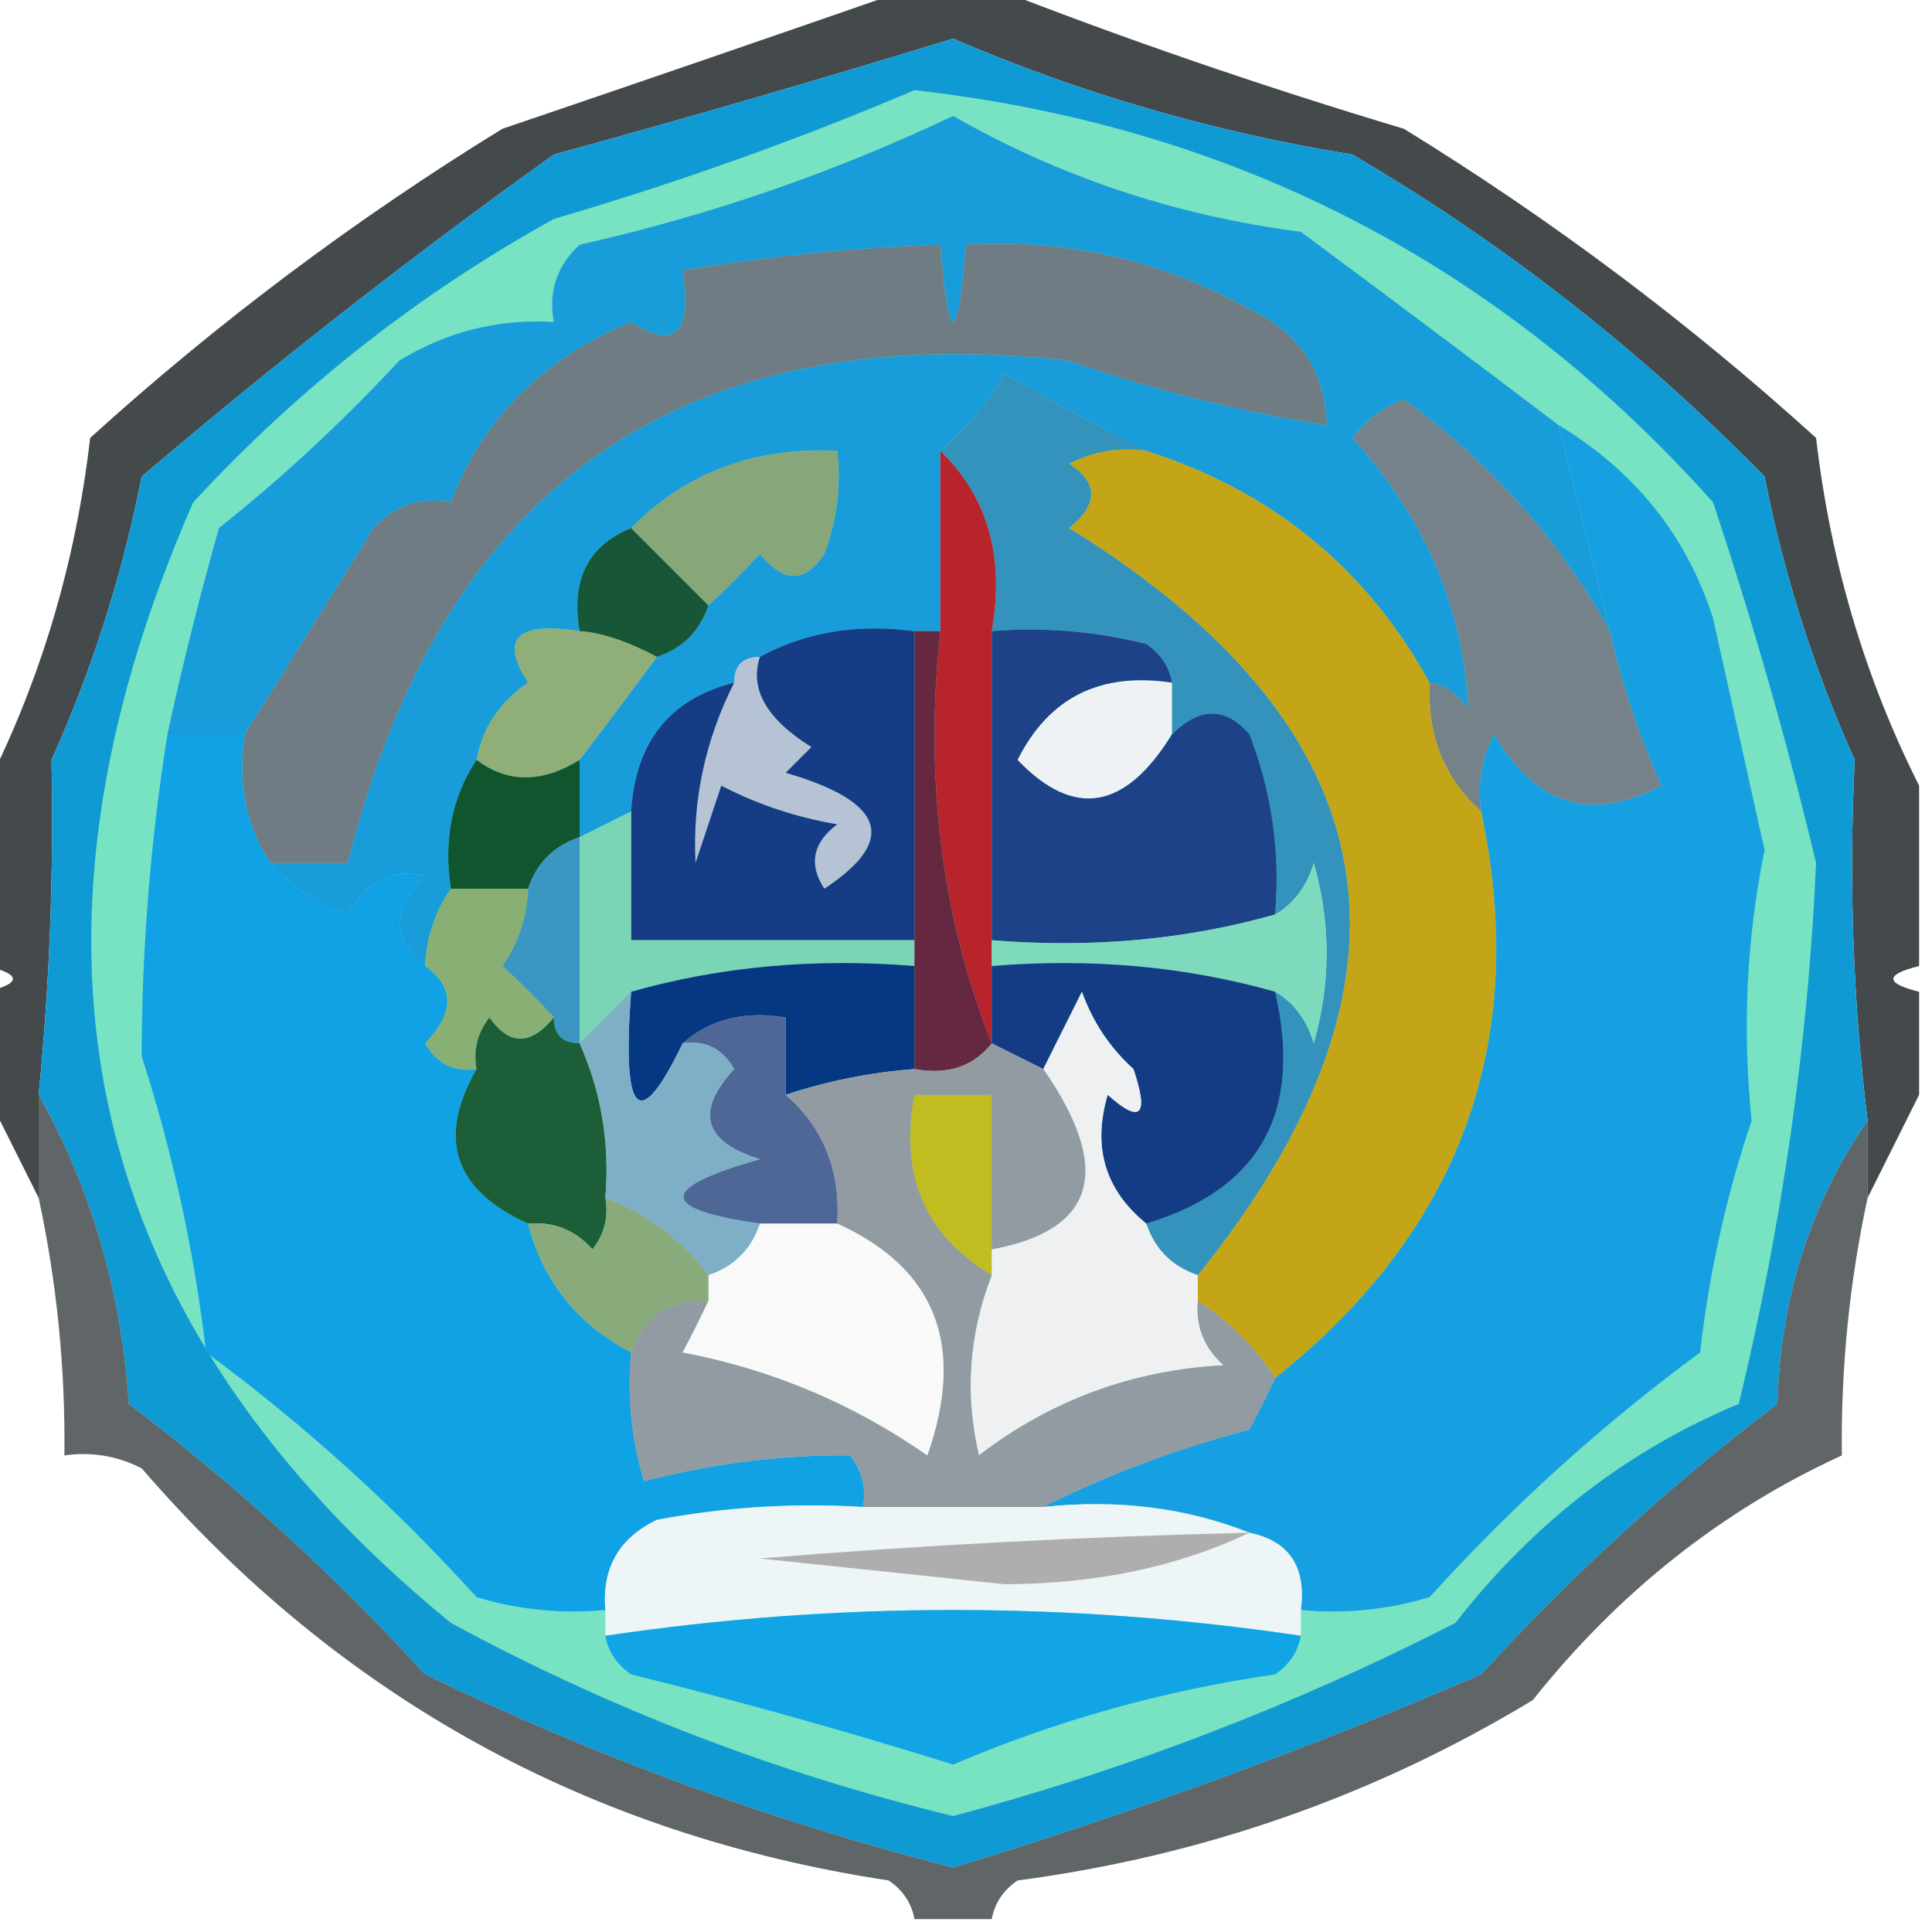 <?xml version="1.0" encoding="UTF-8"?>
<!DOCTYPE svg PUBLIC "-//W3C//DTD SVG 1.1//EN" "http://www.w3.org/Graphics/SVG/1.1/DTD/svg11.dtd">
<svg xmlns="http://www.w3.org/2000/svg" version="1.1" width="75px" height="75px" style="shape-rendering:geometricPrecision; text-rendering:geometricPrecision; image-rendering:optimizeQuality; fill-rule:evenodd; clip-rule:evenodd" xmlns:xlink="http://www.w3.org/1999/xlink">
<g><path style="opacity:0.882" fill="#2b3135" d="M 35.5,-0.5 C 36.5,-0.5 37.5,-0.5 38.5,-0.5C 43.652,1.512 48.985,3.346 54.5,5C 60.233,8.526 65.566,12.526 70.5,17C 71.057,21.804 72.39,26.304 74.5,30.5C 74.5,32.833 74.5,35.167 74.5,37.5C 73.167,37.833 73.167,38.167 74.5,38.5C 74.5,39.833 74.5,41.167 74.5,42.5C 73.833,43.833 73.167,45.167 72.5,46.5C 72.5,45.5 72.5,44.5 72.5,43.5C 71.934,38.905 71.767,34.238 72,29.5C 70.411,25.969 69.245,22.302 68.5,18.5C 63.708,13.608 58.375,9.442 52.5,6C 47.095,5.124 41.928,3.624 37,1.5C 31.84,3.081 26.673,4.581 21.5,6C 16.027,9.913 10.693,14.08 5.5,18.5C 4.755,22.302 3.589,25.969 2,29.5C 2.091,33.899 1.924,38.232 1.5,42.5C 1.5,43.833 1.5,45.167 1.5,46.5C 0.833,45.167 0.167,43.833 -0.5,42.5C -0.5,41.167 -0.5,39.833 -0.5,38.5C 0.833,38.167 0.833,37.833 -0.5,37.5C -0.5,35.167 -0.5,32.833 -0.5,30.5C 1.61,26.304 2.943,21.804 3.5,17C 8.434,12.526 13.767,8.526 19.5,5C 24.958,3.147 30.291,1.313 35.5,-0.5 Z"/></g>
<g><path style="opacity:1" fill="#109ad4" d="M 72.5,43.5 C 70.282,46.719 69.115,50.386 69,54.5C 64.867,57.631 61.034,61.131 57.5,65C 50.822,67.879 43.989,70.379 37,72.5C 29.904,70.686 23.071,68.186 16.5,65C 12.966,61.131 9.133,57.631 5,54.5C 4.707,50.132 3.54,46.132 1.5,42.5C 1.924,38.232 2.091,33.899 2,29.5C 3.589,25.969 4.755,22.302 5.5,18.5C 10.693,14.08 16.027,9.913 21.5,6C 26.673,4.581 31.84,3.081 37,1.5C 41.928,3.624 47.095,5.124 52.5,6C 58.375,9.442 63.708,13.608 68.5,18.5C 69.245,22.302 70.411,25.969 72,29.5C 71.767,34.238 71.934,38.905 72.5,43.5 Z"/></g>
<g><path style="opacity:1" fill="#78e3c2" d="M 35.5,3.5 C 47.889,4.898 58.223,10.232 66.5,19.5C 68.036,24.108 69.37,28.775 70.5,33.5C 70.192,40.486 69.192,47.486 67.5,54.5C 63.188,56.289 59.521,59.123 56.5,63C 50.296,66.179 43.796,68.679 37,70.5C 30.151,68.833 23.651,66.333 17.5,63C 3.239,51.317 -0.094,36.817 7.5,19.5C 11.599,15.063 16.266,11.396 21.5,8.5C 26.35,7.077 31.017,5.41 35.5,3.5 Z"/></g>
<g><path style="opacity:1" fill="#eff2f5" d="M 45.5,26.5 C 45.5,27.167 45.5,27.833 45.5,28.5C 43.686,31.454 41.686,31.788 39.5,29.5C 40.712,27.077 42.712,26.077 45.5,26.5 Z"/></g>
<g><path style="opacity:1" fill="#768289" d="M 62.5,24.5 C 62.961,26.55 63.628,28.55 64.5,30.5C 61.772,31.94 59.605,31.273 58,28.5C 57.517,29.448 57.35,30.448 57.5,31.5C 56.069,30.22 55.402,28.553 55.5,26.5C 56.117,26.611 56.617,26.944 57,27.5C 56.803,23.588 55.303,20.088 52.5,17C 53.025,16.308 53.692,15.808 54.5,15.5C 57.879,17.968 60.546,20.968 62.5,24.5 Z"/></g>
<g><path style="opacity:1" fill="#c4a517" d="M 44.5,17.5 C 49.384,19.055 53.051,22.055 55.5,26.5C 55.402,28.553 56.069,30.22 57.5,31.5C 59.386,40.41 56.72,47.743 49.5,53.5C 48.728,52.306 47.728,51.306 46.5,50.5C 46.5,50.167 46.5,49.833 46.5,49.5C 55.779,37.972 54.113,28.305 41.5,20.5C 42.641,19.575 42.641,18.741 41.5,18C 42.448,17.517 43.448,17.351 44.5,17.5 Z"/></g>
<g><path style="opacity:1" fill="#199cda" d="M 60.5,16.5 C 61.167,19.167 61.833,21.833 62.5,24.5C 60.546,20.968 57.879,17.968 54.5,15.5C 53.692,15.808 53.025,16.308 52.5,17C 55.303,20.088 56.803,23.588 57,27.5C 56.617,26.944 56.117,26.611 55.5,26.5C 53.051,22.055 49.384,19.055 44.5,17.5C 42.709,16.609 40.876,15.609 39,14.5C 38.302,15.691 37.469,16.691 36.5,17.5C 36.5,19.833 36.5,22.167 36.5,24.5C 36.167,24.5 35.833,24.5 35.5,24.5C 33.265,24.205 31.265,24.539 29.5,25.5C 28.833,25.5 28.5,25.833 28.5,26.5C 26.003,27.129 24.67,28.796 24.5,31.5C 23.833,31.833 23.167,32.167 22.5,32.5C 22.5,31.5 22.5,30.5 22.5,29.5C 23.488,28.205 24.488,26.872 25.5,25.5C 26.5,25.167 27.167,24.5 27.5,23.5C 28.151,22.909 28.818,22.243 29.5,21.5C 30.425,22.64 31.259,22.64 32,21.5C 32.49,20.207 32.657,18.873 32.5,17.5C 29.284,17.346 26.617,18.346 24.5,20.5C 22.823,21.183 22.157,22.517 22.5,24.5C 20.058,24.119 19.392,24.786 20.5,26.5C 19.388,27.265 18.721,28.265 18.5,29.5C 17.549,30.919 17.215,32.585 17.5,34.5C 16.89,35.391 16.557,36.391 16.5,37.5C 15.209,36.458 15.209,35.292 16.5,34C 15.258,33.689 14.258,34.189 13.5,35.5C 12.261,35.058 11.261,34.391 10.5,33.5C 11.5,33.5 12.5,33.5 13.5,33.5C 17.158,18.838 26.492,12.338 41.5,14C 44.777,15.143 48.11,15.977 51.5,16.5C 51.439,14.408 50.439,12.908 48.5,12C 45.077,10.096 41.41,9.263 37.5,9.5C 37.167,13.5 36.833,13.5 36.5,9.5C 33.14,9.616 29.807,9.949 26.5,10.5C 26.881,12.942 26.214,13.608 24.5,12.5C 21.078,13.921 18.744,16.255 17.5,19.5C 16.325,19.281 15.325,19.614 14.5,20.5C 12.808,23.231 11.142,25.898 9.5,28.5C 8.5,28.5 7.5,28.5 6.5,28.5C 7.073,25.853 7.74,23.187 8.5,20.5C 10.958,18.545 13.291,16.378 15.5,14C 17.345,12.872 19.345,12.372 21.5,12.5C 21.281,11.325 21.614,10.325 22.5,9.5C 27.539,8.367 32.373,6.7 37,4.5C 41.138,6.869 45.638,8.369 50.5,9C 53.869,11.498 57.202,13.998 60.5,16.5 Z"/></g>
<g><path style="opacity:1" fill="#175636" d="M 24.5,20.5 C 25.5,21.5 26.5,22.5 27.5,23.5C 27.167,24.5 26.5,25.167 25.5,25.5C 24.365,24.897 23.365,24.564 22.5,24.5C 22.157,22.517 22.823,21.183 24.5,20.5 Z"/></g>
<g><path style="opacity:1" fill="#87a67a" d="M 27.5,23.5 C 26.5,22.5 25.5,21.5 24.5,20.5C 26.617,18.346 29.284,17.346 32.5,17.5C 32.657,18.873 32.49,20.207 32,21.5C 31.259,22.64 30.425,22.64 29.5,21.5C 28.818,22.243 28.151,22.909 27.5,23.5 Z"/></g>
<g><path style="opacity:1" fill="#3393bc" d="M 44.5,17.5 C 43.448,17.351 42.448,17.517 41.5,18C 42.641,18.741 42.641,19.575 41.5,20.5C 54.113,28.305 55.779,37.972 46.5,49.5C 45.5,49.167 44.833,48.5 44.5,47.5C 48.918,46.17 50.585,43.17 49.5,38.5C 50.222,38.917 50.722,39.584 51,40.5C 51.667,38.167 51.667,35.833 51,33.5C 50.722,34.416 50.222,35.083 49.5,35.5C 49.708,33.08 49.374,30.747 48.5,28.5C 47.575,27.438 46.575,27.438 45.5,28.5C 45.5,27.833 45.5,27.167 45.5,26.5C 45.389,25.883 45.056,25.383 44.5,25C 42.527,24.505 40.527,24.338 38.5,24.5C 39.01,21.612 38.343,19.279 36.5,17.5C 37.469,16.691 38.302,15.691 39,14.5C 40.876,15.609 42.709,16.609 44.5,17.5 Z"/></g>
<g><path style="opacity:1" fill="#6f7c83" d="M 10.5,33.5 C 9.549,32.081 9.216,30.415 9.5,28.5C 11.142,25.898 12.808,23.231 14.5,20.5C 15.325,19.614 16.325,19.281 17.5,19.5C 18.744,16.255 21.078,13.921 24.5,12.5C 26.214,13.608 26.881,12.942 26.5,10.5C 29.807,9.949 33.14,9.616 36.5,9.5C 36.833,13.5 37.167,13.5 37.5,9.5C 41.41,9.263 45.077,10.096 48.5,12C 50.439,12.908 51.439,14.408 51.5,16.5C 48.11,15.977 44.777,15.143 41.5,14C 26.492,12.338 17.158,18.838 13.5,33.5C 12.5,33.5 11.5,33.5 10.5,33.5 Z"/></g>
<g><path style="opacity:1" fill="#8fae78" d="M 22.5,24.5 C 23.365,24.564 24.365,24.897 25.5,25.5C 24.488,26.872 23.488,28.205 22.5,29.5C 21.036,30.405 19.702,30.405 18.5,29.5C 18.721,28.265 19.388,27.265 20.5,26.5C 19.392,24.786 20.058,24.119 22.5,24.5 Z"/></g>
<g><path style="opacity:1" fill="#b6c3d5" d="M 29.5,25.5 C 29.093,26.75 29.759,27.917 31.5,29C 31.167,29.333 30.833,29.667 30.5,30C 34.36,31.119 34.86,32.619 32,34.5C 31.383,33.551 31.549,32.718 32.5,32C 30.899,31.727 29.399,31.227 28,30.5C 27.667,31.5 27.333,32.5 27,33.5C 26.876,31.064 27.376,28.731 28.5,26.5C 28.5,25.833 28.833,25.5 29.5,25.5 Z"/></g>
<g><path style="opacity:1" fill="#10552d" d="M 18.5,29.5 C 19.702,30.405 21.036,30.405 22.5,29.5C 22.5,30.5 22.5,31.5 22.5,32.5C 21.5,32.833 20.833,33.5 20.5,34.5C 19.5,34.5 18.5,34.5 17.5,34.5C 17.215,32.585 17.549,30.919 18.5,29.5 Z"/></g>
<g><path style="opacity:1" fill="#11a1e5" d="M 6.5,28.5 C 7.5,28.5 8.5,28.5 9.5,28.5C 9.216,30.415 9.549,32.081 10.5,33.5C 11.261,34.391 12.261,35.058 13.5,35.5C 14.258,34.189 15.258,33.689 16.5,34C 15.209,35.292 15.209,36.458 16.5,37.5C 17.653,38.313 17.653,39.313 16.5,40.5C 16.957,41.297 17.624,41.631 18.5,41.5C 16.955,44.197 17.621,46.197 20.5,47.5C 21.08,49.749 22.413,51.415 24.5,52.5C 24.34,54.199 24.506,55.866 25,57.5C 27.709,56.803 30.376,56.47 33,56.5C 33.464,57.094 33.631,57.761 33.5,58.5C 30.813,58.336 28.146,58.503 25.5,59C 24.027,59.71 23.36,60.876 23.5,62.5C 21.801,62.66 20.134,62.493 18.5,62C 15.299,58.464 11.799,55.297 8,52.5C 7.542,48.581 6.708,44.748 5.5,41C 5.506,36.834 5.84,32.668 6.5,28.5 Z"/></g>
<g><path style="opacity:1" fill="#b8242c" d="M 36.5,17.5 C 38.343,19.279 39.01,21.612 38.5,24.5C 38.5,28.5 38.5,32.5 38.5,36.5C 38.5,36.833 38.5,37.167 38.5,37.5C 38.5,38.5 38.5,39.5 38.5,40.5C 36.554,35.604 35.887,30.271 36.5,24.5C 36.5,22.167 36.5,19.833 36.5,17.5 Z"/></g>
<g><path style="opacity:1" fill="#1d4287" d="M 38.5,24.5 C 40.527,24.338 42.527,24.505 44.5,25C 45.056,25.383 45.389,25.883 45.5,26.5C 42.712,26.077 40.712,27.077 39.5,29.5C 41.686,31.788 43.686,31.454 45.5,28.5C 46.575,27.438 47.575,27.438 48.5,28.5C 49.374,30.747 49.708,33.08 49.5,35.5C 46.038,36.482 42.371,36.815 38.5,36.5C 38.5,32.5 38.5,28.5 38.5,24.5 Z"/></g>
<g><path style="opacity:1" fill="#17a0e1" d="M 60.5,16.5 C 63.473,18.297 65.473,20.797 66.5,24C 67.167,27 67.833,30 68.5,33C 67.799,36.453 67.632,39.953 68,43.5C 67.012,46.425 66.346,49.425 66,52.5C 62.201,55.297 58.701,58.464 55.5,62C 53.866,62.493 52.199,62.66 50.5,62.5C 50.715,60.821 50.048,59.821 48.5,59.5C 46.052,58.527 43.385,58.194 40.5,58.5C 42.964,57.257 45.63,56.257 48.5,55.5C 48.863,54.816 49.196,54.15 49.5,53.5C 56.72,47.743 59.386,40.41 57.5,31.5C 57.35,30.448 57.517,29.448 58,28.5C 59.605,31.273 61.772,31.94 64.5,30.5C 63.628,28.55 62.961,26.55 62.5,24.5C 61.833,21.833 61.167,19.167 60.5,16.5 Z"/></g>
<g><path style="opacity:1" fill="#3c96c2" d="M 22.5,32.5 C 22.5,35.167 22.5,37.833 22.5,40.5C 21.833,40.5 21.5,40.167 21.5,39.5C 20.909,38.849 20.243,38.182 19.5,37.5C 20.127,36.583 20.461,35.583 20.5,34.5C 20.833,33.5 21.5,32.833 22.5,32.5 Z"/></g>
<g><path style="opacity:1" fill="#163c85" d="M 29.5,25.5 C 31.265,24.539 33.265,24.205 35.5,24.5C 35.5,28.5 35.5,32.5 35.5,36.5C 31.833,36.5 28.167,36.5 24.5,36.5C 24.5,34.833 24.5,33.167 24.5,31.5C 24.67,28.796 26.003,27.129 28.5,26.5C 27.376,28.731 26.876,31.064 27,33.5C 27.333,32.5 27.667,31.5 28,30.5C 29.399,31.227 30.899,31.727 32.5,32C 31.549,32.718 31.383,33.551 32,34.5C 34.86,32.619 34.36,31.119 30.5,30C 30.833,29.667 31.167,29.333 31.5,29C 29.759,27.917 29.093,26.75 29.5,25.5 Z"/></g>
<g><path style="opacity:1" fill="#7ad4b6" d="M 24.5,31.5 C 24.5,33.167 24.5,34.833 24.5,36.5C 28.167,36.5 31.833,36.5 35.5,36.5C 35.5,36.833 35.5,37.167 35.5,37.5C 31.629,37.185 27.962,37.518 24.5,38.5C 23.833,39.167 23.167,39.833 22.5,40.5C 22.5,37.833 22.5,35.167 22.5,32.5C 23.167,32.167 23.833,31.833 24.5,31.5 Z"/></g>
<g><path style="opacity:1" fill="#7ddabd" d="M 49.5,38.5 C 46.038,37.518 42.371,37.185 38.5,37.5C 38.5,37.167 38.5,36.833 38.5,36.5C 42.371,36.815 46.038,36.482 49.5,35.5C 50.222,35.083 50.722,34.416 51,33.5C 51.667,35.833 51.667,38.167 51,40.5C 50.722,39.584 50.222,38.917 49.5,38.5 Z"/></g>
<g><path style="opacity:1" fill="#88af74" d="M 17.5,34.5 C 18.5,34.5 19.5,34.5 20.5,34.5C 20.461,35.583 20.127,36.583 19.5,37.5C 20.243,38.182 20.909,38.849 21.5,39.5C 20.603,40.598 19.77,40.598 19,39.5C 18.536,40.094 18.369,40.761 18.5,41.5C 17.624,41.631 16.957,41.297 16.5,40.5C 17.653,39.313 17.653,38.313 16.5,37.5C 16.557,36.391 16.89,35.391 17.5,34.5 Z"/></g>
<g><path style="opacity:1" fill="#063783" d="M 35.5,37.5 C 35.5,38.833 35.5,40.167 35.5,41.5C 33.784,41.629 32.117,41.962 30.5,42.5C 30.5,41.5 30.5,40.5 30.5,39.5C 28.901,39.232 27.568,39.566 26.5,40.5C 24.804,44.022 24.137,43.356 24.5,38.5C 27.962,37.518 31.629,37.185 35.5,37.5 Z"/></g>
<g><path style="opacity:1" fill="#143c85" d="M 38.5,37.5 C 42.371,37.185 46.038,37.518 49.5,38.5C 50.585,43.17 48.918,46.17 44.5,47.5C 42.901,46.202 42.401,44.535 43,42.5C 44.281,43.647 44.614,43.313 44,41.5C 43.085,40.672 42.419,39.672 42,38.5C 41.487,39.527 40.987,40.527 40.5,41.5C 39.833,41.167 39.167,40.833 38.5,40.5C 38.5,39.5 38.5,38.5 38.5,37.5 Z"/></g>
<g><path style="opacity:1" fill="#652840" d="M 35.5,24.5 C 35.833,24.5 36.167,24.5 36.5,24.5C 35.887,30.271 36.554,35.604 38.5,40.5C 37.791,41.404 36.791,41.737 35.5,41.5C 35.5,40.167 35.5,38.833 35.5,37.5C 35.5,37.167 35.5,36.833 35.5,36.5C 35.5,32.5 35.5,28.5 35.5,24.5 Z"/></g>
<g><path style="opacity:1" fill="#1c5e37" d="M 21.5,39.5 C 21.5,40.167 21.833,40.5 22.5,40.5C 23.341,42.379 23.675,44.379 23.5,46.5C 23.631,47.239 23.464,47.906 23,48.5C 22.329,47.748 21.496,47.414 20.5,47.5C 17.621,46.197 16.955,44.197 18.5,41.5C 18.369,40.761 18.536,40.094 19,39.5C 19.77,40.598 20.603,40.598 21.5,39.5 Z"/></g>
<g><path style="opacity:1" fill="#4e6797" d="M 26.5,40.5 C 27.568,39.566 28.901,39.232 30.5,39.5C 30.5,40.5 30.5,41.5 30.5,42.5C 31.968,43.779 32.635,45.446 32.5,47.5C 31.5,47.5 30.5,47.5 29.5,47.5C 25.544,46.947 25.544,46.114 29.5,45C 27.311,44.323 26.978,43.156 28.5,41.5C 28.043,40.703 27.376,40.369 26.5,40.5 Z"/></g>
<g><path style="opacity:1" fill="#7fafc7" d="M 24.5,38.5 C 24.137,43.356 24.804,44.022 26.5,40.5C 27.376,40.369 28.043,40.703 28.5,41.5C 26.978,43.156 27.311,44.323 29.5,45C 25.544,46.114 25.544,46.947 29.5,47.5C 29.167,48.5 28.5,49.167 27.5,49.5C 26.455,48.122 25.122,47.122 23.5,46.5C 23.675,44.379 23.341,42.379 22.5,40.5C 23.167,39.833 23.833,39.167 24.5,38.5 Z"/></g>
<g><path style="opacity:1" fill="#c1bc1f" d="M 38.5,48.5 C 38.5,48.833 38.5,49.167 38.5,49.5C 35.908,47.964 34.908,45.63 35.5,42.5C 36.5,42.5 37.5,42.5 38.5,42.5C 38.5,44.5 38.5,46.5 38.5,48.5 Z"/></g>
<g><path style="opacity:1" fill="#eff0f2" d="M 44.5,47.5 C 44.833,48.5 45.5,49.167 46.5,49.5C 46.5,49.833 46.5,50.167 46.5,50.5C 46.414,51.496 46.748,52.329 47.5,53C 43.961,53.187 40.795,54.354 38,56.5C 37.444,54.115 37.61,51.782 38.5,49.5C 38.5,49.167 38.5,48.833 38.5,48.5C 42.544,47.745 43.211,45.412 40.5,41.5C 40.987,40.527 41.487,39.527 42,38.5C 42.419,39.672 43.085,40.672 44,41.5C 44.614,43.313 44.281,43.647 43,42.5C 42.401,44.535 42.901,46.202 44.5,47.5 Z"/></g>
<g><path style="opacity:1" fill="#929ba2" d="M 38.5,40.5 C 39.167,40.833 39.833,41.167 40.5,41.5C 43.211,45.412 42.544,47.745 38.5,48.5C 38.5,46.5 38.5,44.5 38.5,42.5C 37.5,42.5 36.5,42.5 35.5,42.5C 34.908,45.63 35.908,47.964 38.5,49.5C 37.61,51.782 37.444,54.115 38,56.5C 40.795,54.354 43.961,53.187 47.5,53C 46.748,52.329 46.414,51.496 46.5,50.5C 47.728,51.306 48.728,52.306 49.5,53.5C 49.196,54.15 48.863,54.816 48.5,55.5C 45.63,56.257 42.964,57.257 40.5,58.5C 38.167,58.5 35.833,58.5 33.5,58.5C 33.631,57.761 33.464,57.094 33,56.5C 30.376,56.47 27.709,56.803 25,57.5C 24.506,55.866 24.34,54.199 24.5,52.5C 24.973,51.094 25.973,50.427 27.5,50.5C 27.196,51.15 26.863,51.816 26.5,52.5C 29.956,53.157 33.122,54.49 36,56.5C 37.498,52.234 36.331,49.234 32.5,47.5C 32.635,45.446 31.968,43.779 30.5,42.5C 32.117,41.962 33.784,41.629 35.5,41.5C 36.791,41.737 37.791,41.404 38.5,40.5 Z"/></g>
<g><path style="opacity:0.725" fill="#252b2e" d="M 1.5,42.5 C 3.54,46.132 4.707,50.132 5,54.5C 9.133,57.631 12.966,61.131 16.5,65C 23.071,68.186 29.904,70.686 37,72.5C 43.989,70.379 50.822,67.879 57.5,65C 61.034,61.131 64.867,57.631 69,54.5C 69.115,50.386 70.282,46.719 72.5,43.5C 72.5,44.5 72.5,45.5 72.5,46.5C 71.793,49.786 71.46,53.119 71.5,56.5C 66.85,58.629 62.85,61.795 59.5,66C 53.356,69.715 46.69,72.049 39.5,73C 38.944,73.383 38.611,73.883 38.5,74.5C 37.5,74.5 36.5,74.5 35.5,74.5C 35.389,73.883 35.056,73.383 34.5,73C 22.853,71.231 13.187,65.898 5.5,57C 4.552,56.517 3.552,56.35 2.5,56.5C 2.54,53.119 2.207,49.786 1.5,46.5C 1.5,45.167 1.5,43.833 1.5,42.5 Z"/></g>
<g><path style="opacity:1" fill="#edf5f6" d="M 33.5,58.5 C 35.833,58.5 38.167,58.5 40.5,58.5C 43.385,58.194 46.052,58.527 48.5,59.5C 50.048,59.821 50.715,60.821 50.5,62.5C 50.5,62.833 50.5,63.167 50.5,63.5C 41.5,62.167 32.5,62.167 23.5,63.5C 23.5,63.167 23.5,62.833 23.5,62.5C 23.36,60.876 24.027,59.71 25.5,59C 28.146,58.503 30.813,58.336 33.5,58.5 Z"/></g>
<g><path style="opacity:1" fill="#afaeae" d="M 48.5,59.5 C 45.742,60.818 42.576,61.485 39,61.5C 35.833,61.167 32.667,60.833 29.5,60.5C 35.763,59.985 42.097,59.651 48.5,59.5 Z"/></g>
<g><path style="opacity:1" fill="#f9f9f9" d="M 29.5,47.5 C 30.5,47.5 31.5,47.5 32.5,47.5C 36.331,49.234 37.498,52.234 36,56.5C 33.122,54.49 29.956,53.157 26.5,52.5C 26.863,51.816 27.196,51.15 27.5,50.5C 27.5,50.167 27.5,49.833 27.5,49.5C 28.5,49.167 29.167,48.5 29.5,47.5 Z"/></g>
<g><path style="opacity:1" fill="#89ab7c" d="M 23.5,46.5 C 25.122,47.122 26.455,48.122 27.5,49.5C 27.5,49.833 27.5,50.167 27.5,50.5C 25.973,50.427 24.973,51.094 24.5,52.5C 22.413,51.415 21.08,49.749 20.5,47.5C 21.496,47.414 22.329,47.748 23,48.5C 23.464,47.906 23.631,47.239 23.5,46.5 Z"/></g>
<g><path style="opacity:1" fill="#11a5e6" d="M 50.5,63.5 C 50.389,64.117 50.056,64.617 49.5,65C 45.171,65.624 41.005,66.79 37,68.5C 32.868,67.207 28.701,66.04 24.5,65C 23.944,64.617 23.611,64.117 23.5,63.5C 32.5,62.167 41.5,62.167 50.5,63.5 Z"/></g>
</svg>
